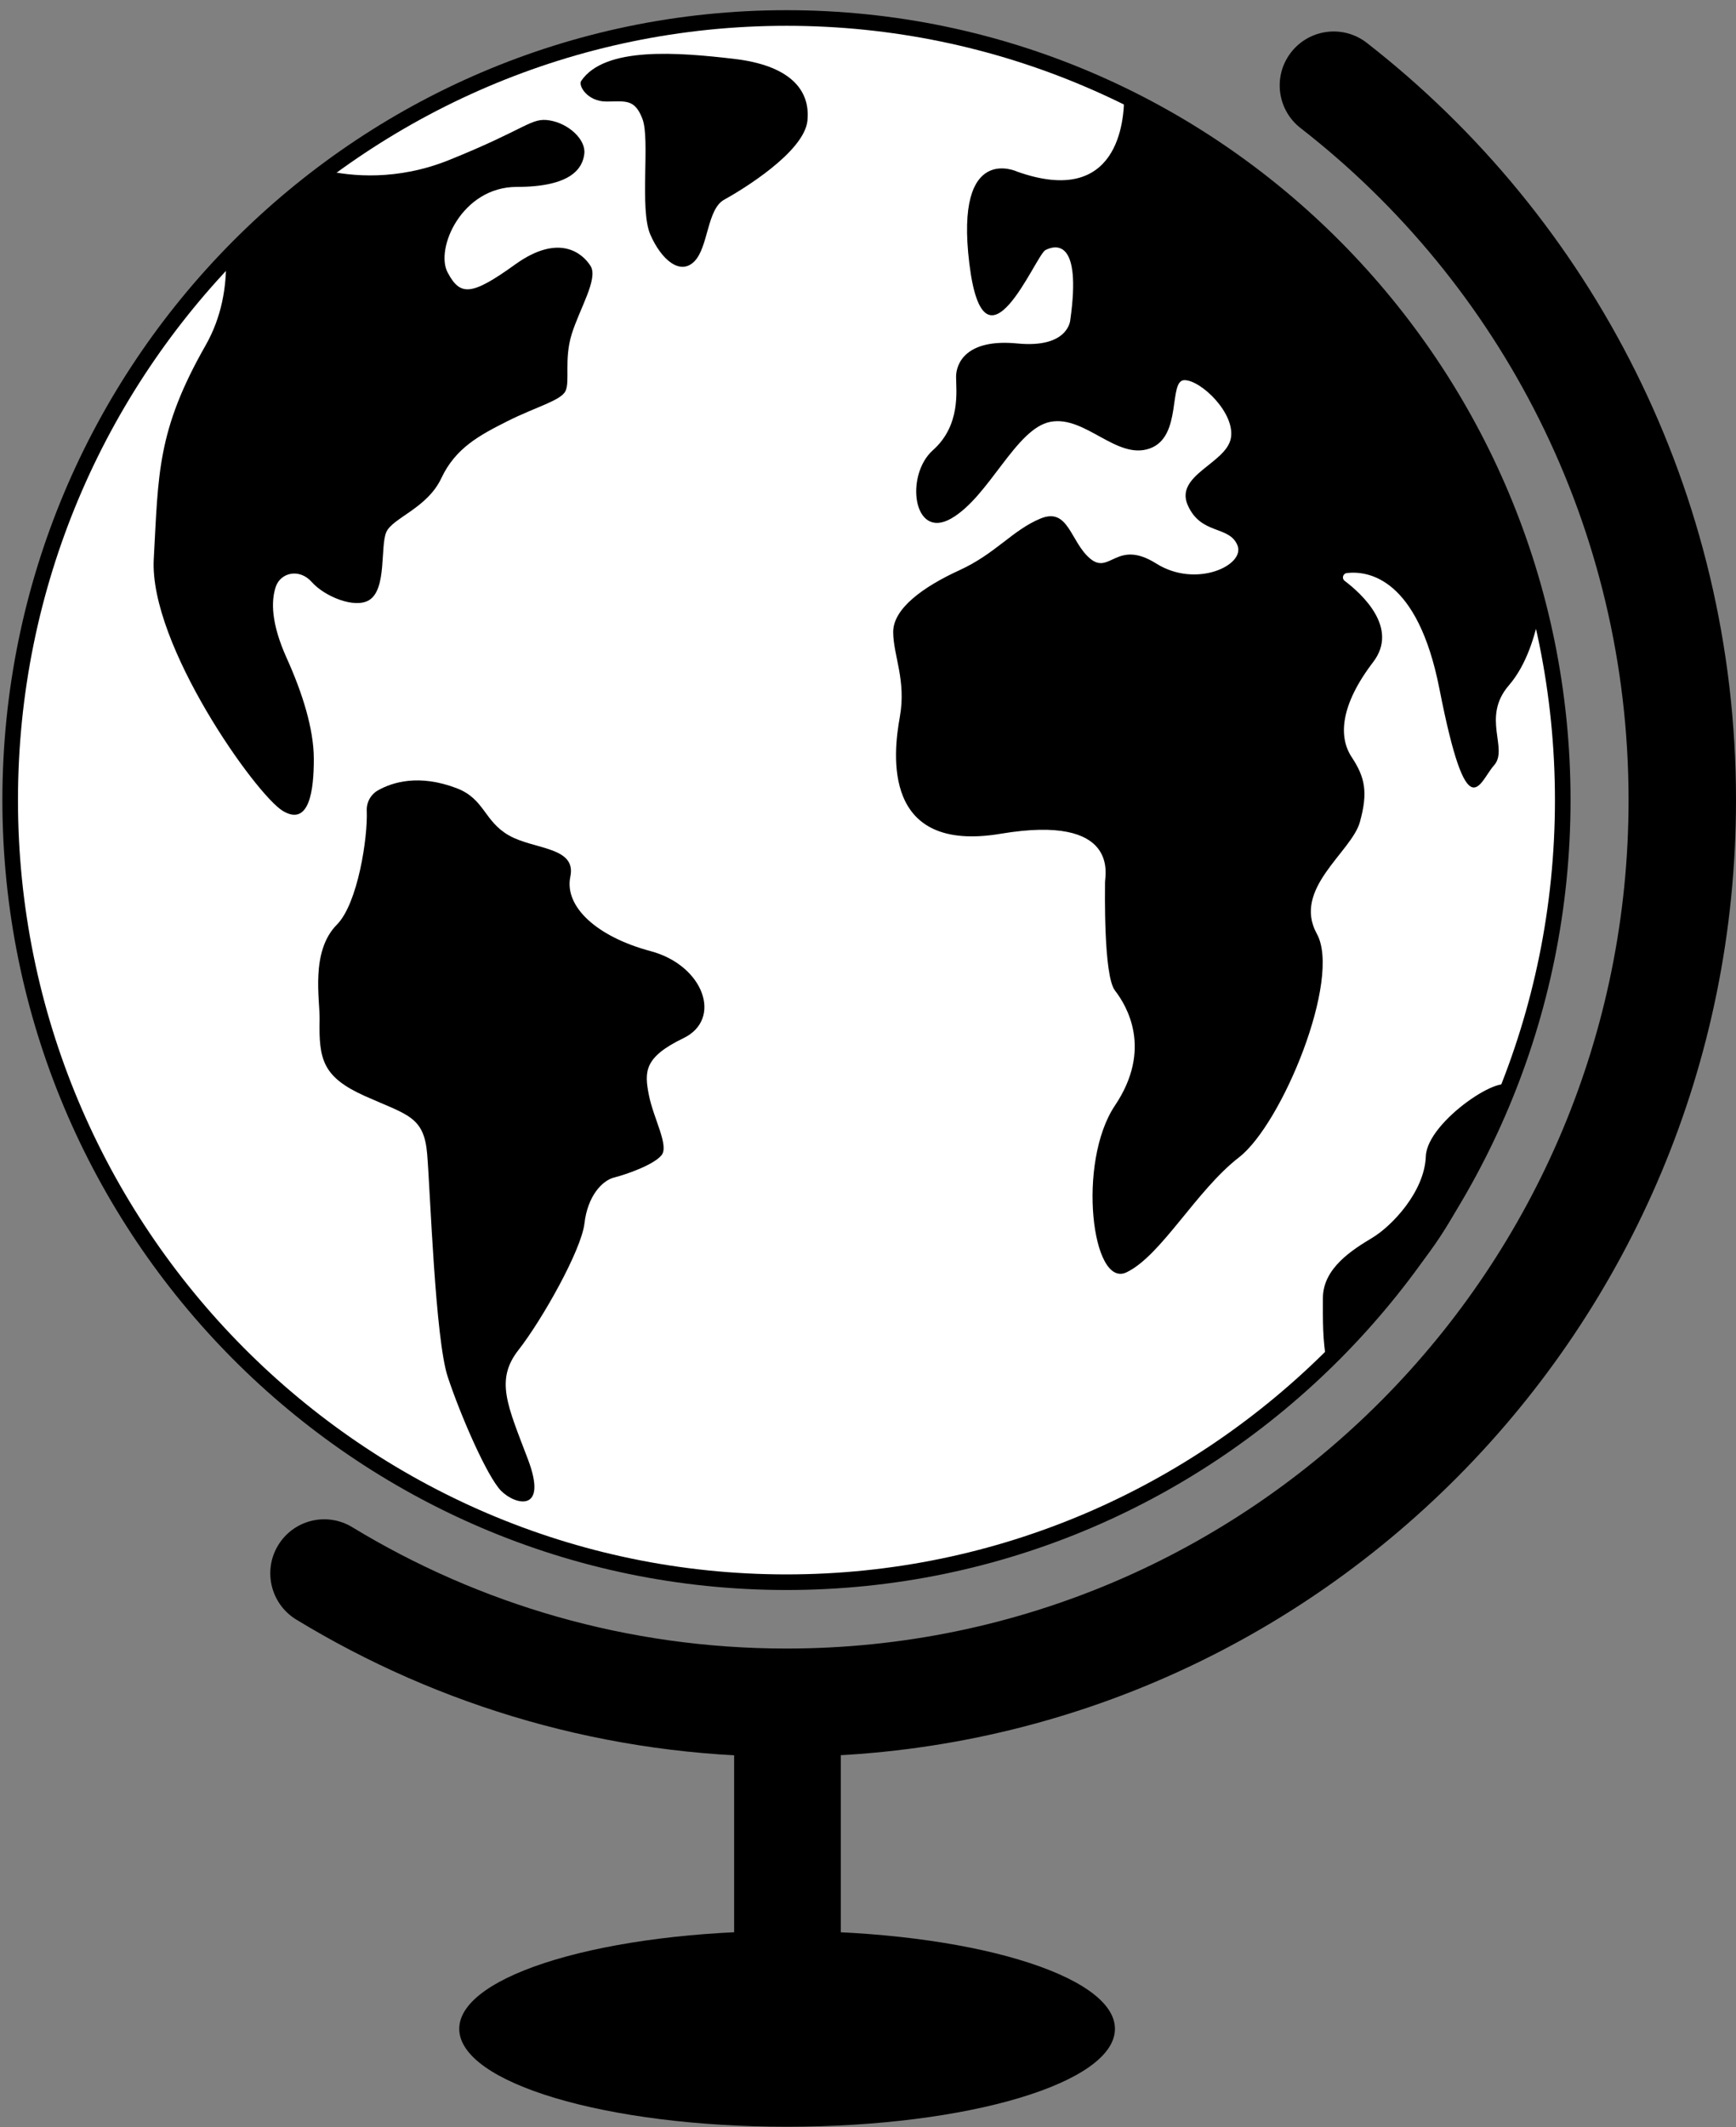 <svg width="129" height="158" viewBox="0 0 129 158" fill="none" xmlns="http://www.w3.org/2000/svg">
<rect x="0" y="0" width="129" height="158" fill="#808080" stroke="none"/>
<path d="M58.441 117.532C90.299 117.532 116.124 91.52 116.124 59.434C116.124 27.347 90.299 1.336 58.441 1.336C26.584 1.336 0.758 27.347 0.758 59.434C0.758 91.52 26.584 117.532 58.441 117.532Z" fill="white"/>
<path d="M43.187 6.013C42.949 6.364 43.656 7.542 45.055 7.542C46.458 7.542 47.156 7.306 47.74 8.835C48.323 10.364 47.507 15.538 48.323 17.42C49.14 19.302 50.542 20.477 51.594 19.42C52.646 18.363 52.528 15.538 53.813 14.834C55.097 14.127 59.768 11.306 60.001 8.955C60.233 6.602 58.598 4.838 54.514 4.369C50.427 3.896 44.938 3.425 43.187 6.013Z" fill="black"/>
<path d="M28.098 58.703C27.551 59.01 27.224 59.599 27.253 60.227C27.337 62.2 26.593 67.113 25.034 68.684C23.048 70.684 23.781 74.285 23.749 75.741C23.686 78.693 23.969 80.007 27.122 81.421C30.275 82.831 31.51 82.912 31.743 85.734C31.976 88.556 32.339 99.46 33.273 102.282C34.207 105.104 36.193 109.692 37.243 110.75C38.294 111.807 40.746 112.396 39.228 108.396C37.711 104.397 36.777 102.518 38.527 100.282C40.278 98.047 43.198 92.872 43.431 90.875C43.663 88.875 44.715 87.7 45.649 87.464C46.583 87.229 48.569 86.525 49.153 85.818C49.736 85.111 48.569 83.114 48.219 81.35C47.868 79.586 47.868 78.528 50.788 77.117C53.708 75.707 52.306 71.707 48.337 70.65C44.367 69.592 41.916 67.357 42.381 65.121C42.85 62.886 39.697 63.122 37.829 62.064C35.961 61.007 36.015 59.345 33.938 58.552C31.125 57.478 29.152 58.112 28.098 58.703Z" fill="black"/>
<path d="M100.441 56.238C99.457 54.751 99.58 52.398 102.04 49.176C103.971 46.645 101.2 44.116 99.92 43.148C99.685 42.97 99.792 42.601 100.083 42.567C101.668 42.386 105.342 42.922 106.959 51.157C109.049 61.81 109.91 58.093 111.017 56.855C112.124 55.617 110.054 53.303 112.124 50.908C113.429 49.401 114.091 47.2 114.429 45.404C110.269 28.505 98.769 14.528 83.531 7.102C83.554 8.958 83.109 15.418 75.595 12.753C75.595 12.753 70.922 10.523 72.029 19.567C73.135 28.61 76.948 18.946 77.686 18.575C78.423 18.203 80.391 17.708 79.53 23.778C79.53 23.778 79.407 25.885 75.595 25.514C71.783 25.142 71.045 27 71.045 27.992C71.045 28.984 71.414 31.584 69.323 33.442C67.233 35.3 67.847 40.132 70.676 38.52C73.504 36.91 75.472 31.83 78.054 31.335C80.637 30.84 82.973 34.185 85.433 33.316C87.892 32.45 86.786 28.238 88.015 28.238C89.245 28.238 91.828 30.717 91.459 32.573C91.09 34.431 87.278 35.298 88.261 37.528C89.245 39.758 91.336 39.015 91.951 40.501C92.566 41.988 88.876 43.721 85.925 41.865C82.973 40.007 82.481 42.731 81.006 41.493C79.53 40.255 79.407 37.654 77.317 38.52C75.226 39.386 73.996 41.122 71.291 42.36C68.585 43.598 66.372 45.21 66.372 46.943C66.372 48.678 67.356 50.534 66.864 53.262C66.372 55.986 65.511 63.42 74.365 61.933C83.222 60.447 82.113 65.03 82.113 65.525C82.113 66.019 81.99 72.461 82.85 73.576C83.711 74.691 85.679 77.911 82.85 82.122C80.022 86.334 81.129 95.749 83.711 94.511C86.294 93.273 88.876 88.441 92.074 85.965C95.271 83.486 99.701 72.71 97.853 69.365C96.009 66.019 100.436 63.294 101.051 61.064C101.671 58.84 101.425 57.724 100.441 56.238Z" fill="black"/>
<path d="M16.795 19.237C16.842 21.299 16.478 23.545 15.28 25.65C11.661 32 11.776 35.175 11.426 41.525C11.075 47.875 19.042 59.07 21.028 60.245C23.014 61.42 23.32 58.625 23.32 56.389C23.32 54.154 22.473 51.474 21.305 48.888C20.139 46.302 20.139 44.653 20.489 43.595C20.84 42.538 22.24 42.184 23.174 43.242C24.108 44.299 26.353 45.239 27.431 44.577C28.757 43.763 28.242 40.58 28.708 39.522C29.176 38.465 31.743 37.758 32.794 35.523C33.846 33.287 35.597 32.348 37.698 31.29C39.799 30.233 41.667 29.762 42.018 29.055C42.368 28.348 41.9 26.702 42.483 24.82C43.067 22.938 44.469 20.703 43.886 19.763C43.302 18.823 41.549 17.295 38.281 19.645C35.011 21.998 34.194 21.998 33.26 20.234C32.326 18.47 34.312 13.884 38.399 13.884C42.486 13.884 43.302 12.473 43.42 11.416C43.538 10.358 42.253 9.18 40.851 8.945C39.448 8.709 39.215 9.534 33.378 11.884C29.482 13.455 26.054 13.086 24.207 12.667C21.554 14.648 19.074 16.844 16.795 19.237Z" fill="black"/>
<path d="M105.951 85.894C105.855 88.527 103.434 91.064 101.982 91.94C100.53 92.817 98.303 94.184 98.303 96.427C98.303 97.872 98.264 99.717 98.599 101.138C106.286 93.629 107.806 92.176 112.207 80.85C111.98 79.41 106.048 83.261 105.951 85.894Z" fill="black"/>
<path d="M58.441 118.11C26.316 118.11 0.177 91.789 0.177 59.434C0.177 27.079 26.314 0.757 58.441 0.757C90.569 0.757 116.705 27.079 116.705 59.434C116.705 91.789 90.569 118.11 58.441 118.11ZM58.441 1.917C26.954 1.917 1.336 27.72 1.336 59.434C1.336 91.147 26.954 116.951 58.441 116.951C89.928 116.951 115.546 91.147 115.546 59.434C115.546 27.72 89.931 1.917 58.441 1.917Z" fill="black"/>
<path d="M20.78 114.613C19.487 116.513 20.052 119.11 22.015 120.306C32.648 126.774 45.113 130.496 58.441 130.496C97.409 130.496 129 98.68 129 59.434C129 36.544 118.254 16.18 101.566 3.184C99.748 1.768 97.113 2.176 95.802 4.074C94.593 5.825 94.965 8.209 96.645 9.515C111.47 21.04 121.017 39.114 121.017 59.434C121.017 94.241 93.002 122.458 58.441 122.458C46.636 122.458 35.597 119.165 26.175 113.443C24.351 112.333 21.981 112.846 20.78 114.613Z" fill="black"/>
<path d="M62.478 126.185H54.553V152.826H62.478V126.185Z" fill="black"/>
<path d="M58.488 157.98C71.943 157.98 82.85 154.724 82.85 150.708C82.85 146.693 71.943 143.437 58.488 143.437C45.034 143.437 34.126 146.693 34.126 150.708C34.126 154.724 45.034 157.98 58.488 157.98Z" fill="black"/>
</svg>
